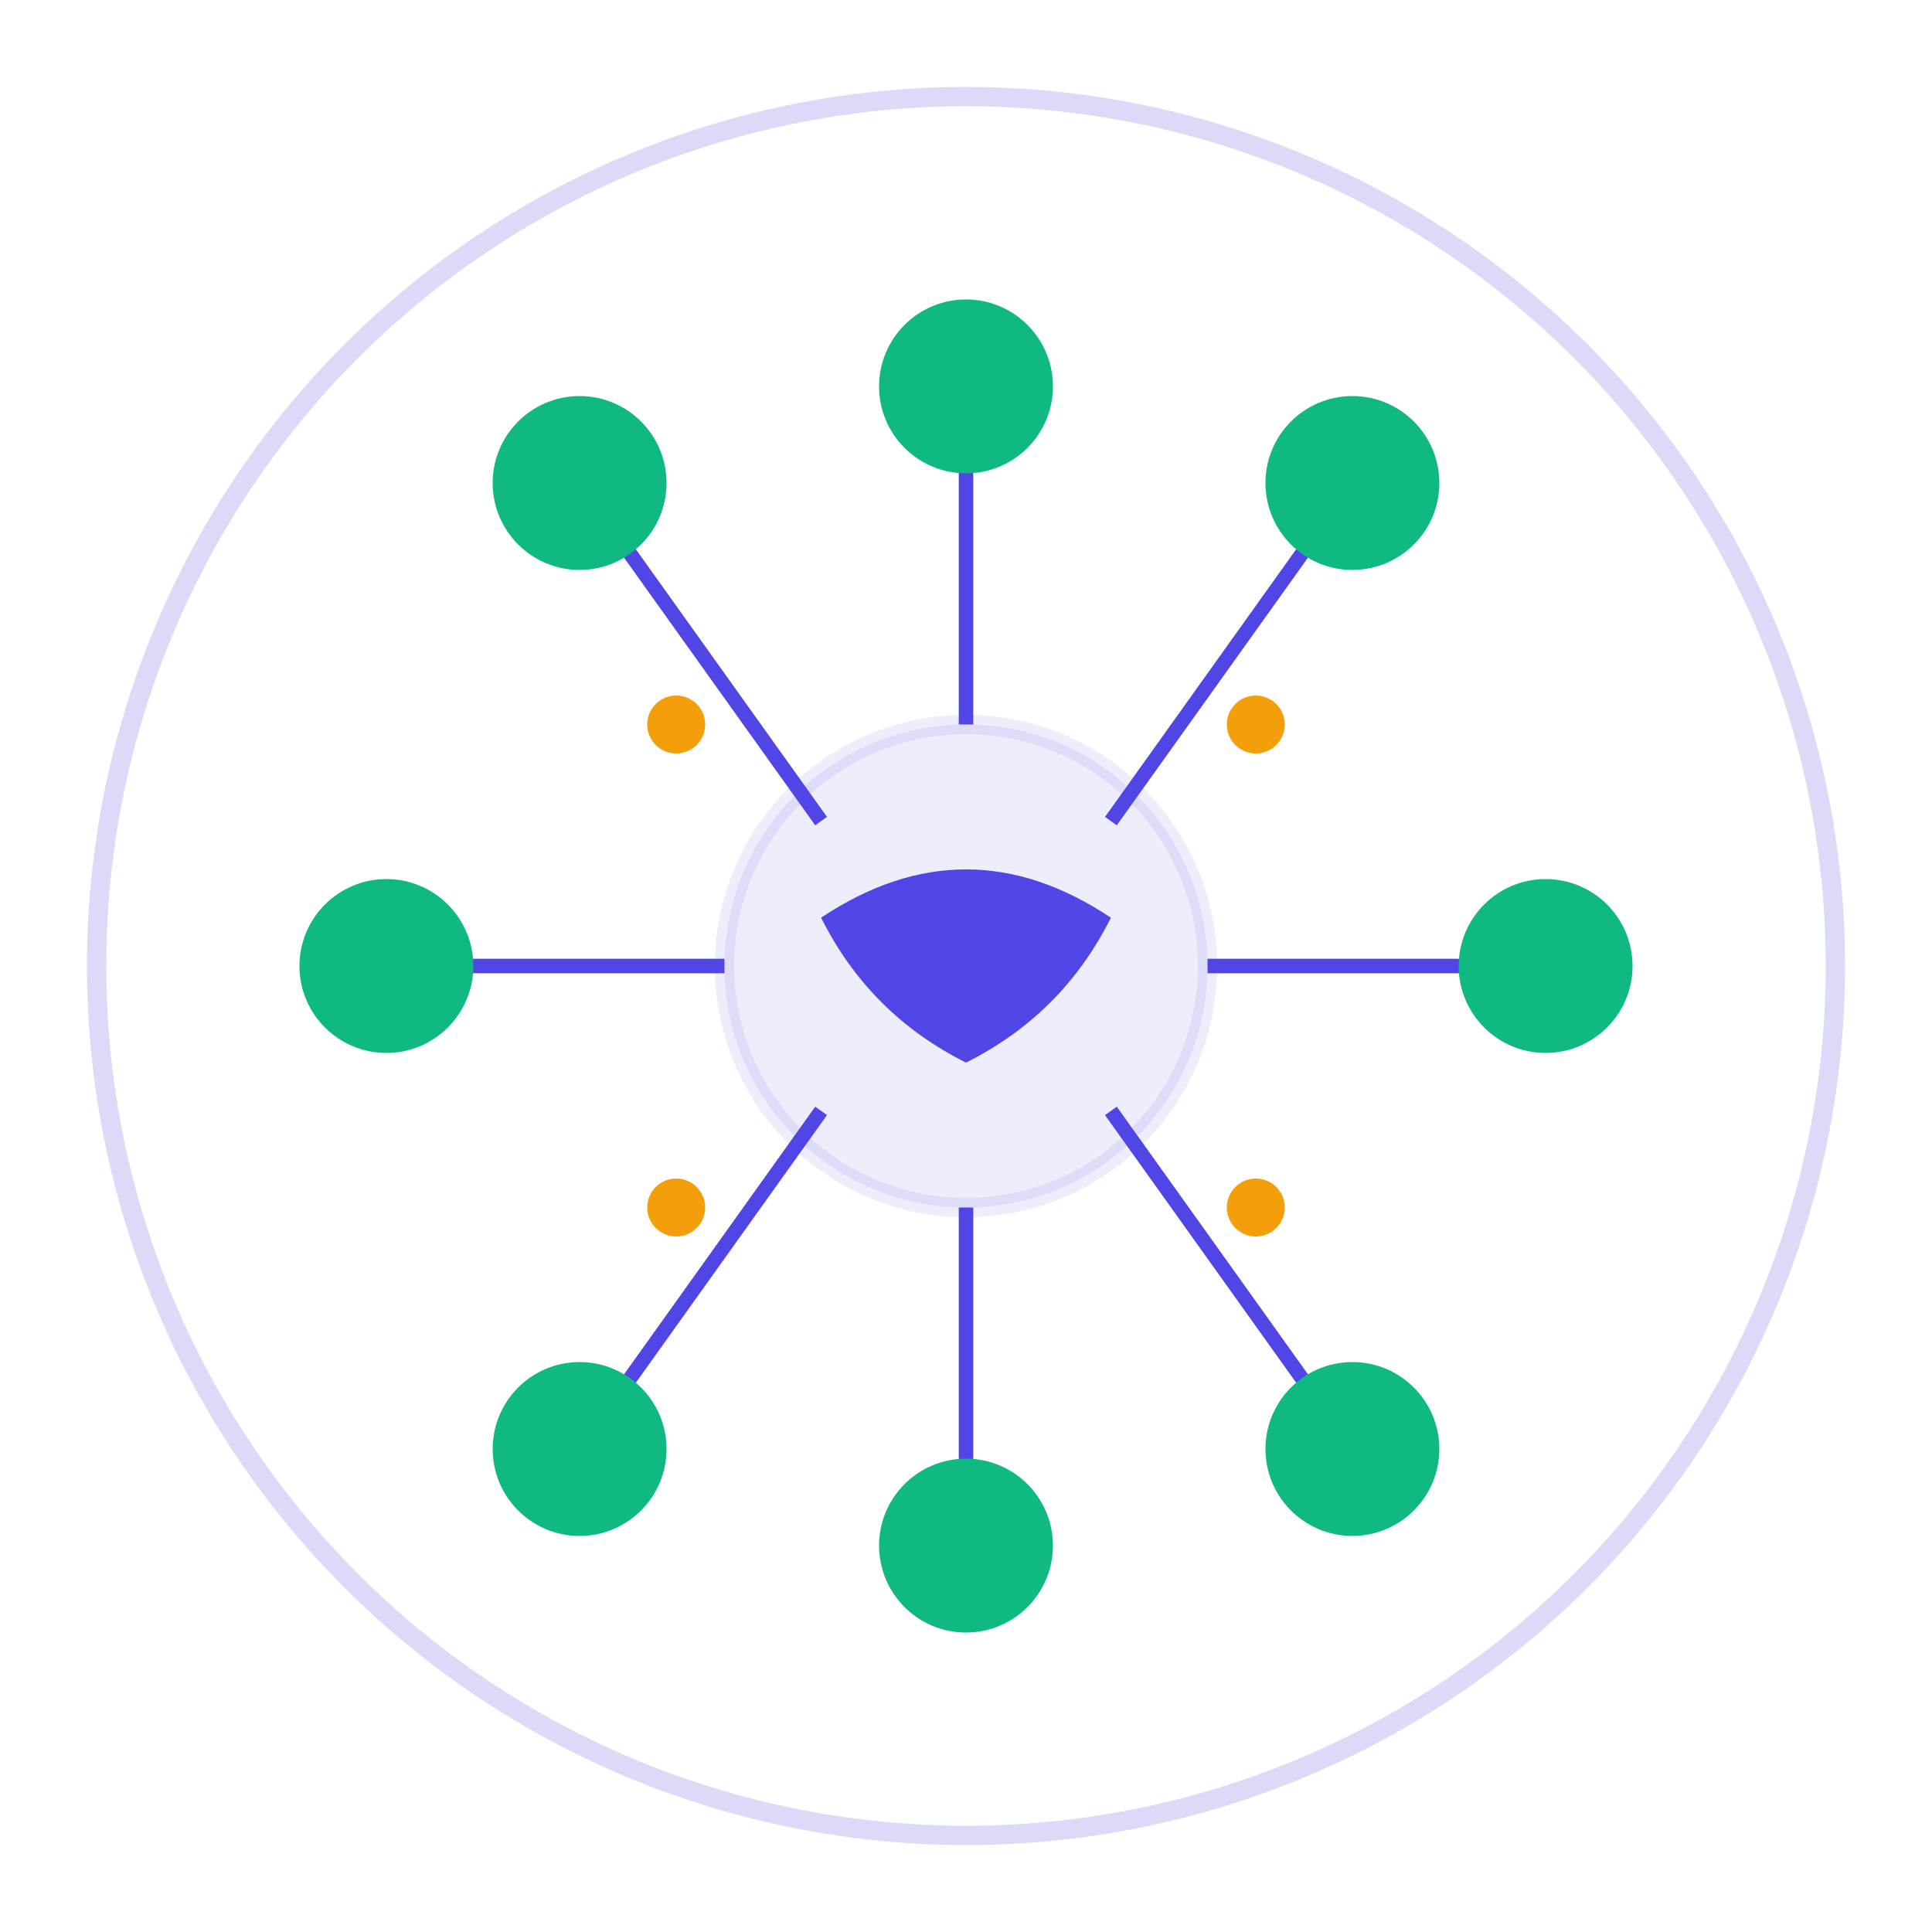 <svg width="200" height="200" viewBox="0 0 200 200" xmlns="http://www.w3.org/2000/svg">
  <!-- Background circle -->
  <circle cx="100" cy="100" r="90" fill="none" stroke="#4F46E5" stroke-width="2" opacity="0.2"/>
  
  <!-- Central AI brain -->
  <circle cx="100" cy="100" r="25" fill="#4F46E5" opacity="0.1" stroke="#4F46E5" stroke-width="2"/>
  <path d="M85 95 Q100 85 115 95 Q110 105 100 110 Q90 105 85 95" fill="#4F46E5"/>
  
  <!-- Neural network connections -->
  <g stroke="#4F46E5" stroke-width="1.5" fill="none">
    <!-- Top connections -->
    <line x1="100" y1="75" x2="100" y2="40"/>
    <line x1="85" y1="85" x2="60" y2="50"/>
    <line x1="115" y1="85" x2="140" y2="50"/>
    
    <!-- Side connections -->
    <line x1="75" y1="100" x2="40" y2="100"/>
    <line x1="125" y1="100" x2="160" y2="100"/>
    
    <!-- Bottom connections -->
    <line x1="85" y1="115" x2="60" y2="150"/>
    <line x1="100" y1="125" x2="100" y2="160"/>
    <line x1="115" y1="115" x2="140" y2="150"/>
  </g>
  
  <!-- External nodes representing applications -->
  <g fill="#10B981" stroke="#10B981" stroke-width="2">
    <circle cx="100" cy="40" r="8"/>
    <circle cx="60" cy="50" r="8"/>
    <circle cx="140" cy="50" r="8"/>
    <circle cx="40" cy="100" r="8"/>
    <circle cx="160" cy="100" r="8"/>
    <circle cx="60" cy="150" r="8"/>
    <circle cx="100" cy="160" r="8"/>
    <circle cx="140" cy="150" r="8"/>
  </g>
  
  <!-- Dynamic flow indicators -->
  <g fill="#F59E0B">
    <circle cx="70" cy="75" r="3">
      <animate attributeName="opacity" values="0.3;1;0.3" dur="2s" repeatCount="indefinite"/>
    </circle>
    <circle cx="130" cy="75" r="3">
      <animate attributeName="opacity" values="1;0.3;1" dur="2s" repeatCount="indefinite"/>
    </circle>
    <circle cx="70" cy="125" r="3">
      <animate attributeName="opacity" values="0.3;1;0.3" dur="2s" repeatCount="indefinite" begin="0.5s"/>
    </circle>
    <circle cx="130" cy="125" r="3">
      <animate attributeName="opacity" values="1;0.3;1" dur="2s" repeatCount="indefinite" begin="0.5s"/>
    </circle>
  </g>
  

</svg> 